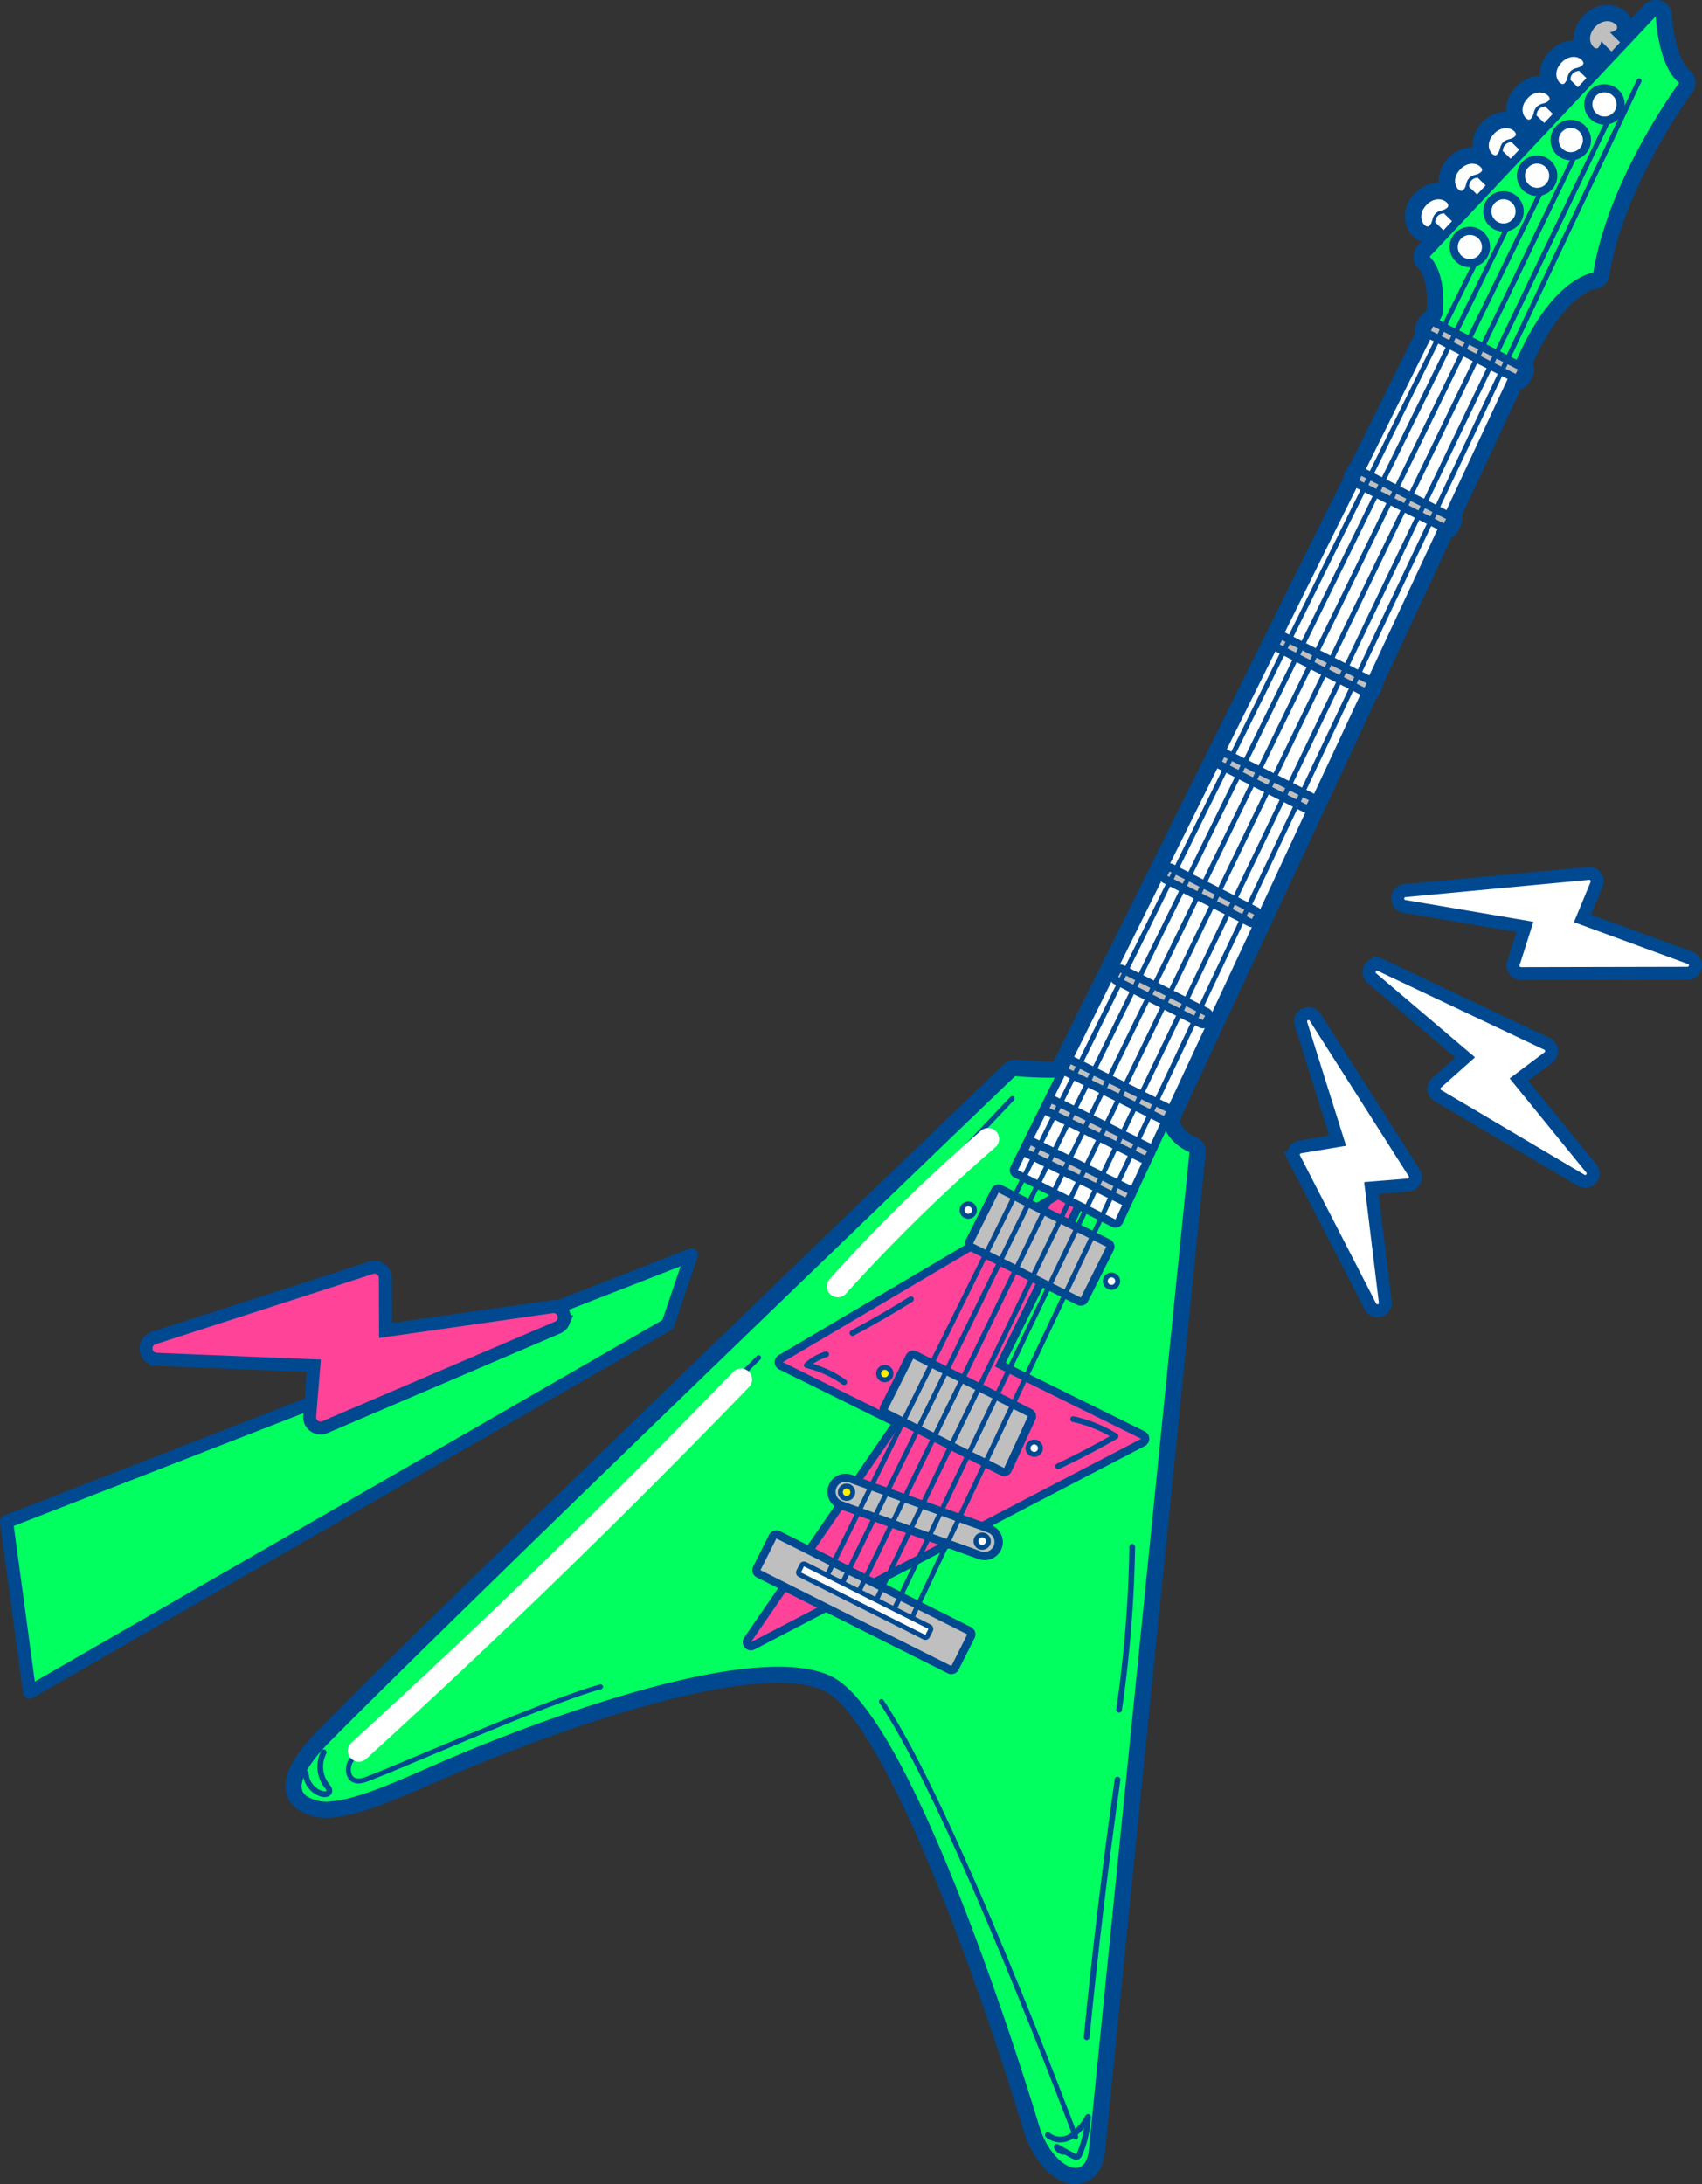 <svg xmlns="http://www.w3.org/2000/svg" width="315.279" height="404.474" viewBox="0 0 315.279 404.474">
  <rect x="0" y="0" width="315.279" height="404.474" fill="#333333" stroke="none"/>
  <g id="吉他" transform="translate(-1473.259 -246.249)">
    <path id="Path_477" data-name="Path 477" d="M1474.475,528.047l4.272,31.56,118.209-68.075,4.374-12.88Z" fill="#00ff5f" stroke="#004990" stroke-linecap="round" stroke-linejoin="round" stroke-width="2.434"/>
    <g id="Group_157" data-name="Group 157">
      <g id="Group_59" data-name="Group 59">
        <path id="Path_478" data-name="Path 478" d="M1672.8,649.2c-3.12.25-6.906-3.643-8.438-8.679-10.523-34.561-26.693-76.886-37.636-82.42-2.937-1.487-7.428-2-13.35-1.524-21.345,1.713-53.846,15.65-57.482,17.234l-2.272.992c-7.5,3.284-13.976,6.121-18.825,6.511a7.973,7.973,0,0,1-5.755-1.352,3.567,3.567,0,0,1-1.394-2.66c-.194-3.026,2.984-6.906,5.684-9.626,30.308-30.546,125.964-122.313,126.927-123.236a1.512,1.512,0,0,1,.924-.415,1.441,1.441,0,0,1,.246,0,76.2,76.2,0,0,0,7.952.281l54.145-109.039a1.507,1.507,0,0,1,.165-.78l.418-.808a1.5,1.5,0,0,1,.476-.545l12.4-24.968a1.607,1.607,0,0,1-.082-.2,1.509,1.509,0,0,1,.094-1.154l.417-.809a1.506,1.506,0,0,1,1.038-.787l.539-1.084c.25-1.993.328-6.939-1.963-9.286a1.509,1.509,0,0,1-.02-2.088l2.6-2.764-.706-.693a1.948,1.948,0,0,1-1.022.392,2.657,2.657,0,0,1-2.5-1.713,4.263,4.263,0,0,1,1.077-4.859,4.626,4.626,0,0,1,2.936-1.459,3.821,3.821,0,0,1,2.593.731,2.882,2.882,0,0,1,.7.744,2.041,2.041,0,0,1-.036,2.376l.609.6,2.575-2.738-.676-.665a1.948,1.948,0,0,1-1.022.392,2.055,2.055,0,0,1-.816-.1,2.48,2.48,0,0,1-.508-.237,2.975,2.975,0,0,1-.757-.69,3.555,3.555,0,0,1-.283-.424,3.761,3.761,0,0,1-.383-.98,3.845,3.845,0,0,1-.091-.557,4.058,4.058,0,0,1,.255-1.816,5.048,5.048,0,0,1,1.162-1.766,4.813,4.813,0,0,1,2.371-1.373,3.914,3.914,0,0,1,.562-.086,4.184,4.184,0,0,1,.634,0,3.859,3.859,0,0,1,.557.085,3.678,3.678,0,0,1,1.407.647,3.221,3.221,0,0,1,.377.336,2.564,2.564,0,0,1,.568.913,1.978,1.978,0,0,1-.283,1.871l.579.569,2.576-2.738-.648-.637a1.95,1.95,0,0,1-1.023.393,2.078,2.078,0,0,1-.816-.1,2.382,2.382,0,0,1-.516-.244,2.912,2.912,0,0,1-.752-.689,3.391,3.391,0,0,1-.279-.419,3.843,3.843,0,0,1-.474-1.531,4.1,4.1,0,0,1,.252-1.817,5.078,5.078,0,0,1,1.165-1.77,4.632,4.632,0,0,1,2.937-1.46,3.7,3.7,0,0,1,2.969,1.067,2.52,2.52,0,0,1,.573.924,2.124,2.124,0,0,1,.114.655,1.921,1.921,0,0,1-.4,1.2l.551.542,2.576-2.739-.619-.607a1.928,1.928,0,0,1-.44.252,1.962,1.962,0,0,1-.583.14c-.039,0-.118.006-.158.006a2.768,2.768,0,0,1-2.428-1.927,3.827,3.827,0,0,1-.159-.507,3.926,3.926,0,0,1-.1-1.147,4.132,4.132,0,0,1,.084-.614,4.553,4.553,0,0,1,.855-1.821,5.959,5.959,0,0,1,.486-.56,5.158,5.158,0,0,1,1.584-1.108c.106-.046.207-.087.308-.123a4.2,4.2,0,0,1,1.067-.23,3.7,3.7,0,0,1,.614,0,3.753,3.753,0,0,1,1.961.73,2.978,2.978,0,0,1,.7.744,2.044,2.044,0,0,1-.037,2.377l.523.512,2.576-2.738-.59-.58a1.937,1.937,0,0,1-1.022.392,2.579,2.579,0,0,1-2.364-1.453,3.725,3.725,0,0,1-.384-.981,3.608,3.608,0,0,1-.09-.555,4.053,4.053,0,0,1,.254-1.815,5.067,5.067,0,0,1,1.162-1.767,5.609,5.609,0,0,1,.558-.5,4.837,4.837,0,0,1,1.2-.688,4.382,4.382,0,0,1,.617-.189,4.079,4.079,0,0,1,.57-.086,3.53,3.53,0,0,1,3.452,1.776,1.987,1.987,0,0,1-.2,2.076l.493.484,2.575-2.739-.56-.55a1.952,1.952,0,0,1-1.023.391c-.04,0-.118.007-.158.007a1.653,1.653,0,0,1-.228-.018,2.364,2.364,0,0,1-1.356-.649,3.14,3.14,0,0,1-.469-.559,3.505,3.505,0,0,1-.374-.7,3.731,3.731,0,0,1-.163-.522,3.942,3.942,0,0,1-.1-1.134,4.052,4.052,0,0,1,.083-.614,4.805,4.805,0,0,1,1.344-2.383,4.627,4.627,0,0,1,2.938-1.46,4.029,4.029,0,0,1,.631,0,3.766,3.766,0,0,1,1.962.732,2.9,2.9,0,0,1,.694.739,2.044,2.044,0,0,1-.032,2.381l.464.457,4.484-4.768a1.507,1.507,0,0,1,.978-.469,1.487,1.487,0,0,1,.65.091,1.507,1.507,0,0,1,.978,1.356c.087,2.331.936,8.89,3.776,11.23a1.51,1.51,0,0,1,.25,2.066c-.128.172-12.858,17.423-15.619,34.485a1.509,1.509,0,0,1-1.351,1.261c-.037.005-6.326.947-12.367,13.942l-.664,1.422a1.508,1.508,0,0,1,.269,1.751l-.417.809a1.507,1.507,0,0,1-1.221.813,1.589,1.589,0,0,1-.207,0l-11.491,24.62a1.582,1.582,0,0,1,.124.283,1.506,1.506,0,0,1-.094,1.155l-.417.809a1.5,1.5,0,0,1-1.028.784l-13.086,28.037a1.509,1.509,0,0,1-.165.783l-.416.809a1.521,1.521,0,0,1-.384.475l-36.219,77.6a1.346,1.346,0,0,1-.129.43l-.408.812a1.647,1.647,0,0,1-.136.221,1.494,1.494,0,0,1,.218.519c.02.082.627,2.462,3.9,3.907a1.507,1.507,0,0,1,.891,1.531c-.18,1.779-17.992,177.908-18.613,184.6C1676.092,648.494,1673.775,649.123,1672.8,649.2Z" fill="#bfbfbf"/>
        <path id="Path_479" data-name="Path 479" d="M1779.978,249.267h.005m-.005,0s.327,9.045,4.323,12.339c0,0-13.044,17.5-15.9,35.144,0,0-7.012.645-13.6,14.809l-1.247,2.671.879.447-.417.809-.847-.431-12.609,27.015.567.289-.417.809-.535-.273-13.907,29.794.163.083-.417.809-.131-.067-36.665,78.554.058.028-.408.814-.034-.017-.662,1.418.651.329s.672,3.165,4.76,4.973c0,0-17.986,177.835-18.615,184.615-.216,2.328-1.12,3.375-2.3,3.469-2.252.181-5.507-3.121-6.874-7.613-2.083-6.842-23.1-75.59-38.4-83.328-3.429-1.734-8.391-2.143-14.153-1.681-19.948,1.6-49.467,13.654-57.964,17.354-8.114,3.534-15.54,6.975-20.615,7.383a6.618,6.618,0,0,1-4.708-1.038c-2.375-1.849.81-6.38,4.435-10.034,30.645-30.886,126.9-123.209,126.9-123.209a75.245,75.245,0,0,0,8.275.275,5.066,5.066,0,0,0,.8-.115c13.15-26.485,38.5-77.528,54.831-110.419l-.177-.09.417-.809.165.084c6.113-12.312,10.907-21.965,13.253-26.688l-.529-.269.417-.809.516.263,1.18-2.374s1.1-7.262-2.345-10.791l3.611-3.84-3.11-3.054h0c-.028.1-.056.207-.088.31-.012.04-.028.079-.042.118-.019.056-.037.112-.061.167a1.833,1.833,0,0,1-.09.168c-.021.039-.037.077-.063.116a1.754,1.754,0,0,1-.227.28.429.429,0,0,1-.278.131c-.826.066-2.166-2.045-.227-4.007a3.15,3.15,0,0,1,1.985-1.016,2.3,2.3,0,0,1,1.56.428,1.425,1.425,0,0,1,.341.358.528.528,0,0,1,0,.688,1.841,1.841,0,0,1-.284.234c-.039.026-.079.044-.118.066a1.866,1.866,0,0,1-.169.091c-.056.025-.114.045-.171.065-.038.014-.077.029-.115.041-.113.036-.227.068-.34.1l3.085,3.029,4.643-4.936-3.081-3.027v0c-.027.1-.055.207-.087.31-.012.04-.028.079-.042.118-.019.056-.037.112-.061.167s-.059.112-.09.168c-.021.039-.037.077-.063.116a1.849,1.849,0,0,1-.219.27l-.008.01a.434.434,0,0,1-.278.131.561.561,0,0,1-.222-.03.853.853,0,0,1-.189-.09,1.432,1.432,0,0,1-.362-.337,2,2,0,0,1-.157-.236,2.264,2.264,0,0,1-.229-.587,2.41,2.41,0,0,1-.056-.34,2.577,2.577,0,0,1,.164-1.148,3.543,3.543,0,0,1,.824-1.239,3.32,3.32,0,0,1,1.628-.962,2.7,2.7,0,0,1,.358-.055l.026,0a2.6,2.6,0,0,1,.364,0,2.314,2.314,0,0,1,.341.052,2.16,2.16,0,0,1,.828.377,1.645,1.645,0,0,1,.194.173,1.051,1.051,0,0,1,.239.372.464.464,0,0,1-.1.5,1.792,1.792,0,0,1-.283.234c-.039.026-.079.044-.118.066a1.851,1.851,0,0,1-.169.091c-.057.025-.114.045-.171.065-.039.013-.077.029-.115.041-.113.036-.226.068-.34.1l3.056,3,4.643-4.937-3.052-3,0,.005c-.027.1-.055.2-.086.307-.012.04-.029.08-.043.121s-.037.109-.06.164-.06.114-.092.171c-.021.038-.036.075-.061.112a1.824,1.824,0,0,1-.227.281.439.439,0,0,1-.278.131.588.588,0,0,1-.223-.03.917.917,0,0,1-.188-.09,1.434,1.434,0,0,1-.362-.337,1.927,1.927,0,0,1-.157-.236,2.311,2.311,0,0,1-.285-.927,2.576,2.576,0,0,1,.163-1.148,3.563,3.563,0,0,1,.825-1.24,3.153,3.153,0,0,1,1.985-1.016,2.213,2.213,0,0,1,1.754.6,1.053,1.053,0,0,1,.239.372.6.6,0,0,1,.033.182.432.432,0,0,1-.129.319,1.79,1.79,0,0,1-.283.234c-.038.026-.077.043-.115.064-.057.033-.115.067-.172.093s-.112.044-.168.064c-.04.014-.08.03-.12.042-.111.035-.222.067-.334.1h-.005l3.028,2.973,4.643-4.936-3.023-2.97c-.029.105-.057.209-.089.313-.011.037-.026.074-.039.111-.02.058-.039.116-.064.173a1.779,1.779,0,0,1-.088.166c-.022.039-.038.078-.064.117a1.824,1.824,0,0,1-.228.281.441.441,0,0,1-.147.1.449.449,0,0,1-.13.031h-.04c-.354,0-.79-.382-1.022-.971a2.113,2.113,0,0,1-.1-.31,2.409,2.409,0,0,1-.062-.705,2.521,2.521,0,0,1,.052-.384,3.084,3.084,0,0,1,.58-1.224,4.467,4.467,0,0,1,.362-.415,3.613,3.613,0,0,1,1.116-.785c.068-.03.135-.058.2-.081a2.736,2.736,0,0,1,.686-.15,2.307,2.307,0,0,1,.372,0,2.239,2.239,0,0,1,1.168.428,1.442,1.442,0,0,1,.341.358.527.527,0,0,1,0,.689,1.848,1.848,0,0,1-.283.234c-.039.026-.079.044-.118.066-.056.031-.112.065-.169.09s-.114.045-.172.066c-.038.013-.076.029-.115.041-.113.036-.226.068-.34.1l3,2.945,4.643-4.937-2.995-2.941c-.028.1-.056.208-.088.312-.011.039-.028.078-.041.116a1.764,1.764,0,0,1-.062.168,1.81,1.81,0,0,1-.089.169c-.022.038-.038.077-.063.115a1.774,1.774,0,0,1-.228.28.43.43,0,0,1-.277.132,1.155,1.155,0,0,1-.931-.694,2.261,2.261,0,0,1-.229-.586,2.3,2.3,0,0,1-.055-.34,2.582,2.582,0,0,1,.163-1.149,3.569,3.569,0,0,1,.825-1.239,4.144,4.144,0,0,1,.411-.367,3.276,3.276,0,0,1,.818-.472,2.818,2.818,0,0,1,.4-.123,2.584,2.584,0,0,1,.358-.054l.026,0c1.375-.1,2.365.977,1.871,1.477a1.847,1.847,0,0,1-.284.234c-.037.025-.075.042-.113.064-.058.032-.115.067-.173.092s-.114.045-.17.065c-.039.014-.078.03-.117.042-.113.035-.226.067-.34.1l2.97,2.916,4.643-4.936-2.966-2.913c-.028.1-.056.208-.088.312-.011.038-.027.075-.04.112-.02.058-.038.115-.063.173s-.058.11-.088.166c-.022.039-.038.078-.064.117a1.773,1.773,0,0,1-.228.28.434.434,0,0,1-.148.1.411.411,0,0,1-.129.03l-.04,0c-.012,0-.025-.006-.037-.006a.894.894,0,0,1-.52-.259,1.762,1.762,0,0,1-.246-.3,2.048,2.048,0,0,1-.219-.408,2.281,2.281,0,0,1-.1-.31,2.412,2.412,0,0,1-.061-.705,2.628,2.628,0,0,1,.051-.384,3.321,3.321,0,0,1,.943-1.639,3.15,3.15,0,0,1,1.984-1.016,2.566,2.566,0,0,1,.392,0,2.238,2.238,0,0,1,1.168.429,1.428,1.428,0,0,1,.341.358.527.527,0,0,1,0,.688,1.742,1.742,0,0,1-.284.234,1.271,1.271,0,0,1-.118.067c-.056.031-.112.065-.168.09s-.115.045-.172.065c-.038.014-.076.03-.115.042-.113.035-.226.067-.34.1l2.941,2.888,5.54-5.89m-.236-3.008h-.006a3.012,3.012,0,0,0-1.956.94h0l-2.347,2.5q-.088-.173-.195-.339a4.443,4.443,0,0,0-1.056-1.133,5.288,5.288,0,0,0-2.757-1.034,5.5,5.5,0,0,0-.87,0,6.15,6.15,0,0,0-3.889,1.9,6.281,6.281,0,0,0-1.748,3.134,5.627,5.627,0,0,0-.113.838,5.453,5.453,0,0,0,.005.7c-.15,0-.3,0-.453.012l-.058.005a5.4,5.4,0,0,0-.777.118,5.852,5.852,0,0,0-.835.255,6.309,6.309,0,0,0-1.574.9,7.459,7.459,0,0,0-.7.627,6.559,6.559,0,0,0-1.5,2.3,5.581,5.581,0,0,0-.354,2.378c-.164,0-.328,0-.492.017a5.756,5.756,0,0,0-1.449.311c-.135.048-.274.1-.413.166a6.62,6.62,0,0,0-2.047,1.425,7.3,7.3,0,0,0-.618.711,6.092,6.092,0,0,0-1.13,2.423,5.645,5.645,0,0,0-.112.838,5.474,5.474,0,0,0,0,.7c-.17,0-.34,0-.511.017a6.148,6.148,0,0,0-3.89,1.9,6.576,6.576,0,0,0-1.5,2.3,5.565,5.565,0,0,0-.353,2.378c-.151,0-.3,0-.452.013l-.06,0a5.545,5.545,0,0,0-.777.118,6.283,6.283,0,0,0-3.113,1.785,6.572,6.572,0,0,0-1.5,2.3,5.57,5.57,0,0,0-.353,2.379c-.171,0-.342,0-.512.016a6.155,6.155,0,0,0-3.89,1.9,5.74,5.74,0,0,0-1.371,6.556,4.456,4.456,0,0,0,2.558,2.4l-.664.706a3.017,3.017,0,0,0,.039,4.174c1.774,1.818,1.757,5.966,1.572,7.8l-.156.315a3,3,0,0,0-1.29,1.295l-.417.808a3.02,3.02,0,0,0-.288,1.914l-11.993,24.15a3,3,0,0,0-.607.809l-.417.809a2.988,2.988,0,0,0-.322,1.093c-16.037,32.294-40.389,81.333-53.6,107.945-2.124.033-5.556-.2-6.873-.313a3.014,3.014,0,0,0-2.339.829c-.963.924-96.633,92.7-126.954,123.262-4.244,4.278-6.3,7.907-6.118,10.786a5.1,5.1,0,0,0,1.972,3.754,9.51,9.51,0,0,0,6.8,1.664c5.1-.409,11.683-3.292,19.306-6.631l2.272-.993c3.612-1.573,35.9-15.418,57-17.112,5.641-.453,9.863.007,12.55,1.366,9.848,4.981,25.615,44.529,36.872,81.513,1.519,4.99,5.541,10.1,10,9.743,1.06-.085,4.558-.784,5.06-6.2.621-6.689,18.433-182.811,18.612-184.59a3.016,3.016,0,0,0-1.781-3.063,5.23,5.23,0,0,1-3.035-2.881l-.015-.085.219-.437a3,3,0,0,0,.241-.665l36.008-77.146a2.991,2.991,0,0,0,.475-.676l.417-.808a3.012,3.012,0,0,0,.324-1.121l12.7-27.207a3.01,3.01,0,0,0,1.256-1.276l.417-.809a3.015,3.015,0,0,0,.259-2.055l10.892-23.336a3.011,3.011,0,0,0,1.738-1.483l.417-.808a3.019,3.019,0,0,0,.189-2.309,2.452,2.452,0,0,0-.087-.236l.318-.68c5.3-11.408,10.622-12.947,11.195-13.082l.126-.007a2.8,2.8,0,0,0,2.52-2.514c2.7-16.683,15.214-33.655,15.34-33.825a3.018,3.018,0,0,0-.5-4.13c-2.179-1.8-3.1-7.435-3.222-10.008,0-.081,0-.162-.01-.244a3.015,3.015,0,0,0-3.246-2.766Zm.477,6.015h0Z" fill="#004990"/>
      </g>
      <g id="Group_60" data-name="Group 60">
        <path id="Path_480" data-name="Path 480" d="M1672.735,648.449c-2.739.22-6.245-3.51-7.656-8.145-3.825-12.563-23.633-75.6-38.016-82.875-3.064-1.55-7.69-2.089-13.751-1.6-21.468,1.723-54.075,15.706-57.723,17.293l-2.273.994c-7.438,3.257-13.861,6.07-18.582,6.449a7.265,7.265,0,0,1-5.233-1.194,2.83,2.83,0,0,1-1.1-2.113c-.185-2.891,3.346-6.909,5.466-9.047,30.3-30.54,125.952-122.3,126.914-123.223a.759.759,0,0,1,.462-.208.842.842,0,0,1,.123,0,75.563,75.563,0,0,0,8.174.279,3.981,3.981,0,0,0,.7-.1.769.769,0,0,1,.282-.171.751.751,0,0,1,.58.042l18.071,9.139a.756.756,0,0,1,.4.517c.025.109.675,2.824,4.327,4.439a.754.754,0,0,1,.446.766c-.181,1.778-17.993,177.909-18.615,184.609C1675.405,647.727,1673.715,648.371,1672.735,648.449Z" fill="#00ff5f"/>
        <path id="Path_481" data-name="Path 481" d="M1661.3,445.531a75.488,75.488,0,0,0,8.3.278c.645-.051,1.082-.148,1.16-.308l18.071,9.139s.672,3.165,4.76,4.973c0,0-17.985,177.835-18.615,184.615-.216,2.328-1.12,3.375-2.3,3.469-2.252.181-5.507-3.121-6.874-7.613-2.083-6.842-23.1-75.59-38.4-83.328-3.429-1.734-8.391-2.143-14.153-1.68-19.948,1.6-49.467,13.653-57.964,17.353-8.114,3.534-15.54,6.975-20.615,7.383a6.618,6.618,0,0,1-4.708-1.038c-2.375-1.849.81-6.38,4.435-10.033,30.645-30.887,126.9-123.21,126.9-123.21m-.12-1.5a1.509,1.509,0,0,0-.924.415c-.963.923-96.619,92.69-126.927,123.236-2.7,2.721-5.878,6.6-5.684,9.627a3.572,3.572,0,0,0,1.394,2.66,7.972,7.972,0,0,0,5.755,1.35c4.848-.389,11.324-3.225,18.822-6.508l2.275-.995c3.636-1.583,36.139-15.52,57.481-17.233,5.922-.475,10.414.037,13.352,1.523,10.948,5.539,27.116,47.861,37.634,82.421,1.533,5.036,5.319,8.929,8.439,8.678.978-.078,3.3-.707,3.679-4.834.622-6.7,18.434-182.824,18.613-184.6a1.507,1.507,0,0,0-.89-1.531c-3.267-1.444-3.874-3.825-3.9-3.925a1.551,1.551,0,0,0-.791-1.014l-18.071-9.139a1.51,1.51,0,0,0-.8-.157,1.478,1.478,0,0,0-.358.073,1.533,1.533,0,0,0-.374.185c-.086.015-.223.033-.429.05a74.674,74.674,0,0,1-8.051-.279,1.441,1.441,0,0,0-.246,0Z" fill="#004990"/>
      </g>
      <g id="Group_63" data-name="Group 63">
        <g id="Group_62" data-name="Group 62">
          <path id="Path_482" data-name="Path 482" d="M1612.413,551.111a.755.755,0,0,1-.682-1.18l27.634-40.173-21.431-10.587a.754.754,0,0,1-.05-1.326L1673.9,464.78a.754.754,0,0,1,1.06.983l-16.4,33.192,26.421,13.051a.754.754,0,0,1,.015,1.345l-72.3,37.677A.738.738,0,0,1,1612.413,551.111Z" fill="#ff4398"/>
          <g id="Group_61" data-name="Group 61">
            <path id="Path_483" data-name="Path 483" d="M1674.28,465.429h.005m-.005,0L1657.55,499.3l27.1,13.386-72.295,37.677,28.128-40.891-22.214-10.974,56.013-33.065m-.121-1.5c-.047,0-.093.009-.139.017a1.508,1.508,0,0,0-.534.2L1617.5,497.2a1.509,1.509,0,0,0,.1,2.652l20.651,10.2L1611.11,549.5a1.509,1.509,0,0,0,1.94,2.193l72.295-37.677a1.508,1.508,0,0,0-.029-2.69l-25.745-12.718,16.03-32.45a1.508,1.508,0,0,0-1.425-2.238l-.017,0Zm.242,3.007h0Z" fill="#004990"/>
          </g>
        </g>
      </g>
      <g id="Group_66" data-name="Group 66">
        <g id="Group_65" data-name="Group 65">
          <path id="Path_484" data-name="Path 484" d="M1649.556,555.518a.741.741,0,0,1-.4-.079l-35.365-17.748a.751.751,0,0,1-.335-1.012l2.943-5.864a.749.749,0,0,1,.614-.414.738.738,0,0,1,.4.078l35.365,17.749a.75.75,0,0,1,.335,1.011l-2.943,5.865A.754.754,0,0,1,1649.556,555.518Z" fill="#bfbfbf"/>
          <g id="Group_64" data-name="Group 64">
            <path id="Path_485" data-name="Path 485" d="M1617.075,531.153l35.364,17.749-2.943,5.864-35.365-17.749,2.944-5.864m-.12-1.5a1.507,1.507,0,0,0-1.229.827l-2.943,5.864a1.509,1.509,0,0,0,.672,2.025l35.364,17.749a1.508,1.508,0,0,0,2.025-.671l2.944-5.865a1.51,1.51,0,0,0-.672-2.025L1617.751,529.8a1.5,1.5,0,0,0-.8-.155Z" fill="#004990"/>
          </g>
        </g>
      </g>
      <g id="Group_69" data-name="Group 69">
        <g id="Group_68" data-name="Group 68">
          <path id="Path_486" data-name="Path 486" d="M1659.326,518.848a.747.747,0,0,1-.4-.079l-21.57-10.826a.752.752,0,0,1-.336-1.011l4.723-9.413a.75.75,0,0,1,.436-.378.78.78,0,0,1,.178-.036.743.743,0,0,1,.4.078l21.254,10.667a.753.753,0,0,1,.347.989l-4.406,9.572a.755.755,0,0,1-.437.4A.763.763,0,0,1,1659.326,518.848Z" fill="#bfbfbf"/>
          <g id="Group_67" data-name="Group 67">
            <path id="Path_487" data-name="Path 487" d="M1642.42,497.857l21.253,10.667-4.407,9.571-21.57-10.826,4.724-9.412m-.12-1.5a1.51,1.51,0,0,0-1.229.828l-4.723,9.412a1.509,1.509,0,0,0,.671,2.025l21.57,10.825a1.507,1.507,0,0,0,2.047-.717l4.407-9.571a1.508,1.508,0,0,0-.694-1.979L1643.1,496.509a1.506,1.506,0,0,0-.8-.156Z" fill="#004990"/>
          </g>
        </g>
      </g>
      <g id="Group_72" data-name="Group 72">
        <g id="Group_71" data-name="Group 71">
          <path id="Path_488" data-name="Path 488" d="M1655.832,534.393a2.574,2.574,0,0,1-1.092-.148l-25.728-9.281a2.6,2.6,0,0,1,.676-5.045,2.578,2.578,0,0,1,1.09.146l25.729,9.283a2.6,2.6,0,0,1-.675,5.045Z" fill="#bfbfbf"/>
          <g id="Group_70" data-name="Group 70">
            <path id="Path_489" data-name="Path 489" d="M1629.748,520.671a1.859,1.859,0,0,1,.775.1l25.729,9.283a1.849,1.849,0,0,1,1.111,2.367h0a1.849,1.849,0,0,1-2.367,1.112l-25.728-9.283a1.849,1.849,0,0,1,.48-3.583m-.12-1.5h0a3.358,3.358,0,0,0-.871,6.506l25.728,9.283a3.358,3.358,0,1,0,2.279-6.317l-25.728-9.283a3.357,3.357,0,0,0-1.407-.189Z" fill="#004990"/>
          </g>
        </g>
      </g>
      <g id="Group_75" data-name="Group 75">
        <g id="Group_74" data-name="Group 74">
          <path id="Path_490" data-name="Path 490" d="M1673.526,487.286a.737.737,0,0,1-.4-.079l-19.953-10.015a.749.749,0,0,1-.336-1.011l4.724-9.412a.753.753,0,0,1,1.012-.336l19.953,10.015a.753.753,0,0,1,.336,1.012l-4.724,9.412A.757.757,0,0,1,1673.526,487.286Z" fill="#bfbfbf"/>
          <g id="Group_73" data-name="Group 73">
            <path id="Path_491" data-name="Path 491" d="M1658.238,467.107l19.953,10.014-4.724,9.413-19.953-10.015,4.724-9.412m-.12-1.5a1.51,1.51,0,0,0-1.229.828l-4.723,9.412a1.509,1.509,0,0,0,.671,2.025l19.954,10.014a1.5,1.5,0,0,0,.8.155,1.435,1.435,0,0,0,.354-.072,1.509,1.509,0,0,0,.874-.755l4.723-9.412a1.508,1.508,0,0,0-.671-2.025l-19.954-10.014a1.506,1.506,0,0,0-.8-.156Z" fill="#004990"/>
          </g>
        </g>
      </g>
      <g id="Group_82" data-name="Group 82">
        <g id="Group_76" data-name="Group 76">
          <path id="Path_492" data-name="Path 492" d="M1743.379,292.278a.749.749,0,0,1-.589-.214l-3.918-3.847a2.531,2.531,0,0,1-.3.368,1.18,1.18,0,0,1-.755.353,1.922,1.922,0,0,1-1.752-1.28,3.527,3.527,0,0,1,.928-4.009,3.916,3.916,0,0,1,2.461-1.238,2.735,2.735,0,0,1,2.706,1.33,1.239,1.239,0,0,1-.21,1.426,2.624,2.624,0,0,1-.393.327l3.918,3.849a.753.753,0,0,1,.008,1.068l-1.625,1.645A.75.75,0,0,1,1743.379,292.278Z" fill="#fff"/>
          <path id="Path_493" data-name="Path 493" d="M1739.512,283.163c1.389-.112,2.394.971,1.9,1.474a2.386,2.386,0,0,1-1.2.6l4.731,4.646-1.625,1.645-4.716-4.631a2.3,2.3,0,0,1-.571,1.16.429.429,0,0,1-.278.131c-.826.066-2.165-2.046-.227-4.007a3.15,3.15,0,0,1,1.985-1.016m-.121-1.5a4.627,4.627,0,0,0-2.937,1.459,4.264,4.264,0,0,0-1.076,4.859,2.656,2.656,0,0,0,2.5,1.713,1.948,1.948,0,0,0,1.022-.392l3.365,3.3a1.507,1.507,0,0,0,2.13-.016l1.625-1.645A1.509,1.509,0,0,0,1746,288.8l-3.355-3.295a1.982,1.982,0,0,0,.195-2.087,3.517,3.517,0,0,0-3.45-1.764Z" fill="#004990"/>
        </g>
        <g id="Group_81" data-name="Group 81">
          <g id="Group_78" data-name="Group 78">
            <g id="Group_77" data-name="Group 77">
              <path id="Path_494" data-name="Path 494" d="M1743.343,291.827a.3.3,0,0,1-.236-.086l-5.259-5.165a.3.3,0,0,1,0-.427l1.626-1.645a.292.292,0,0,1,.19-.089.3.3,0,0,1,.235.086l5.259,5.165a.3.3,0,0,1,0,.427l-1.626,1.645A.306.306,0,0,1,1743.343,291.827Z" fill="#fff"/>
              <path id="Path_495" data-name="Path 495" d="M1739.685,284.716l5.259,5.165-1.625,1.645-5.26-5.165,1.626-1.645m-.049-.6a.6.6,0,0,0-.38.177l-1.626,1.645a.6.6,0,0,0,.006.854l5.26,5.165a.6.6,0,0,0,.852-.006l1.625-1.645a.6.6,0,0,0-.006-.854l-5.259-5.166a.6.6,0,0,0-.472-.17Z" fill="#004990"/>
            </g>
          </g>
          <g id="Group_80" data-name="Group 80">
            <g id="Group_79" data-name="Group 79">
              <path id="Path_496" data-name="Path 496" d="M1737.778,288.487a1.509,1.509,0,0,1-1.306-1.02,3.027,3.027,0,0,1,.841-3.5,3.48,3.48,0,0,1,2.174-1.1,2.3,2.3,0,0,1,2.26,1.07.786.786,0,0,1-.122.917,2.514,2.514,0,0,1-1.234.648,1.816,1.816,0,0,0-1.512,1.53,2.518,2.518,0,0,1-.632,1.24.734.734,0,0,1-.468.22Z" fill="#fff"/>
              <path id="Path_497" data-name="Path 497" d="M1739.512,283.163c1.389-.112,2.394.971,1.9,1.474-.718.727-1.5.41-2.24,1.164s-.419,1.527-1.137,2.254a.429.429,0,0,1-.278.131c-.826.066-2.165-2.045-.227-4.007a3.15,3.15,0,0,1,1.985-1.016m-.048-.6a3.78,3.78,0,0,0-2.366,1.193,3.317,3.317,0,0,0-.9,3.841,1.8,1.8,0,0,0,1.6,1.193,1.032,1.032,0,0,0,.658-.309,2.8,2.8,0,0,0,.71-1.375,1.521,1.521,0,0,1,1.3-1.317,2.793,2.793,0,0,0,1.366-.726,1.078,1.078,0,0,0,.182-1.256,2.619,2.619,0,0,0-2.557-1.244Z" fill="#004990"/>
            </g>
          </g>
        </g>
      </g>
      <g id="Group_89" data-name="Group 89">
        <g id="Group_83" data-name="Group 83">
          <path id="Path_498" data-name="Path 498" d="M1749.636,285.685a.749.749,0,0,1-.589-.214l-3.918-3.848a2.555,2.555,0,0,1-.305.37,1.174,1.174,0,0,1-.752.352,1.923,1.923,0,0,1-1.753-1.279,3.528,3.528,0,0,1,.929-4.011,3.917,3.917,0,0,1,2.46-1.237,2.738,2.738,0,0,1,2.707,1.33,1.24,1.24,0,0,1-.211,1.426,2.627,2.627,0,0,1-.393.327l3.918,3.849a.753.753,0,0,1,.008,1.068l-1.625,1.645A.751.751,0,0,1,1749.636,285.685Z" fill="#fff"/>
          <path id="Path_499" data-name="Path 499" d="M1745.769,276.57c1.389-.112,2.394.971,1.9,1.474a2.386,2.386,0,0,1-1.2.6l4.731,4.646-1.626,1.645-4.715-4.632a2.3,2.3,0,0,1-.571,1.161.429.429,0,0,1-.278.131c-.826.066-2.166-2.046-.227-4.008a3.146,3.146,0,0,1,1.985-1.015m-.121-1.5a4.625,4.625,0,0,0-2.937,1.459,4.264,4.264,0,0,0-1.076,4.859,2.656,2.656,0,0,0,2.5,1.713,1.948,1.948,0,0,0,1.022-.392l3.364,3.3a1.509,1.509,0,0,0,2.13-.016l1.626-1.645a1.509,1.509,0,0,0-.016-2.136l-3.355-3.3a1.984,1.984,0,0,0,.2-2.087,3.517,3.517,0,0,0-3.45-1.764Z" fill="#004990"/>
        </g>
        <g id="Group_88" data-name="Group 88">
          <g id="Group_85" data-name="Group 85">
            <g id="Group_84" data-name="Group 84">
              <path id="Path_500" data-name="Path 500" d="M1749.6,285.234a.3.3,0,0,1-.236-.086l-5.259-5.165a.3.3,0,0,1-.091-.213.306.306,0,0,1,.087-.214l1.625-1.645a.3.3,0,0,1,.426,0l5.26,5.165a.3.3,0,0,1,0,.427l-1.625,1.645A.309.309,0,0,1,1749.6,285.234Z" fill="#fff"/>
              <path id="Path_501" data-name="Path 501" d="M1745.942,278.123l5.259,5.165-1.626,1.645-5.259-5.165,1.626-1.645m-.049-.6a.608.608,0,0,0-.381.178l-1.625,1.644a.6.6,0,0,0,.006.855l5.26,5.165a.6.6,0,0,0,.852-.006l1.625-1.645a.6.6,0,0,0-.006-.855l-5.26-5.165a.606.606,0,0,0-.471-.171Z" fill="#004990"/>
            </g>
          </g>
          <g id="Group_87" data-name="Group 87">
            <g id="Group_86" data-name="Group 86">
              <path id="Path_502" data-name="Path 502" d="M1744.035,281.894a1.509,1.509,0,0,1-1.306-1.02,3.027,3.027,0,0,1,.841-3.5,3.48,3.48,0,0,1,2.174-1.1,2.305,2.305,0,0,1,2.26,1.07.786.786,0,0,1-.122.917,2.51,2.51,0,0,1-1.235.647,1.816,1.816,0,0,0-1.511,1.53,2.515,2.515,0,0,1-.633,1.241.738.738,0,0,1-.468.22Z" fill="#fff"/>
              <path id="Path_503" data-name="Path 503" d="M1745.769,276.57c1.389-.112,2.394.971,1.9,1.474-.718.727-1.5.41-2.24,1.164s-.419,1.527-1.137,2.254a.429.429,0,0,1-.278.131c-.826.066-2.166-2.046-.227-4.007a3.142,3.142,0,0,1,1.985-1.016m-.048-.6a3.778,3.778,0,0,0-2.366,1.193,3.32,3.32,0,0,0-.9,3.841,1.8,1.8,0,0,0,1.6,1.192,1.026,1.026,0,0,0,.659-.308,2.793,2.793,0,0,0,.709-1.375,1.523,1.523,0,0,1,1.3-1.317,2.8,2.8,0,0,0,1.366-.726,1.078,1.078,0,0,0,.182-1.256,2.619,2.619,0,0,0-2.557-1.244Z" fill="#004990"/>
            </g>
          </g>
        </g>
      </g>
      <g id="Group_96" data-name="Group 96">
        <g id="Group_90" data-name="Group 90">
          <path id="Path_504" data-name="Path 504" d="M1755.893,279.091a.75.75,0,0,1-.589-.213l-3.917-3.848a2.512,2.512,0,0,1-.306.369,1.173,1.173,0,0,1-.753.353,1.922,1.922,0,0,1-1.753-1.28,3.528,3.528,0,0,1,.93-4.01,3.92,3.92,0,0,1,2.46-1.237,2.736,2.736,0,0,1,2.707,1.33,1.242,1.242,0,0,1-.212,1.426,2.633,2.633,0,0,1-.392.327l3.918,3.849a.753.753,0,0,1,.008,1.068l-1.625,1.645A.744.744,0,0,1,1755.893,279.091Z" fill="#fff"/>
          <path id="Path_505" data-name="Path 505" d="M1752.026,269.976c1.389-.111,2.394.972,1.9,1.475a2.374,2.374,0,0,1-1.2.6l4.732,4.647-1.626,1.645-4.715-4.632a2.312,2.312,0,0,1-.571,1.161.439.439,0,0,1-.278.131c-.826.066-2.166-2.046-.227-4.008a3.153,3.153,0,0,1,1.985-1.016m-.121-1.5a4.623,4.623,0,0,0-2.937,1.459,4.264,4.264,0,0,0-1.076,4.859,2.654,2.654,0,0,0,2.5,1.712,1.938,1.938,0,0,0,1.022-.391l3.364,3.3a1.509,1.509,0,0,0,2.13-.016l1.626-1.645a1.51,1.51,0,0,0-.016-2.137l-3.355-3.294a1.984,1.984,0,0,0,.195-2.087,3.518,3.518,0,0,0-3.45-1.764Z" fill="#004990"/>
        </g>
        <g id="Group_95" data-name="Group 95">
          <g id="Group_92" data-name="Group 92">
            <g id="Group_91" data-name="Group 91">
              <path id="Path_506" data-name="Path 506" d="M1755.857,278.641a.3.3,0,0,1-.235-.086l-5.26-5.166a.3.3,0,0,1-.091-.212.3.3,0,0,1,.088-.215l1.625-1.645a.3.3,0,0,1,.19-.088.294.294,0,0,1,.235.086l5.26,5.165a.3.3,0,0,1,.091.212.306.306,0,0,1-.087.215l-1.625,1.645A.309.309,0,0,1,1755.857,278.641Z" fill="#fff"/>
              <path id="Path_507" data-name="Path 507" d="M1752.2,271.53l5.26,5.165-1.626,1.645-5.259-5.165,1.625-1.645m-.048-.6a.606.606,0,0,0-.381.177l-1.625,1.645a.6.6,0,0,0,.006.855l5.259,5.165a.6.6,0,0,0,.852-.006l1.626-1.645a.6.6,0,0,0-.006-.855l-5.26-5.165a.606.606,0,0,0-.471-.171Z" fill="#004990"/>
            </g>
          </g>
          <g id="Group_94" data-name="Group 94">
            <g id="Group_93" data-name="Group 93">
              <path id="Path_508" data-name="Path 508" d="M1750.291,275.3a1.512,1.512,0,0,1-1.306-1.02,3.027,3.027,0,0,1,.842-3.5,3.48,3.48,0,0,1,2.175-1.1,2.307,2.307,0,0,1,2.26,1.07.786.786,0,0,1-.125.917,2.5,2.5,0,0,1-1.233.647,1.813,1.813,0,0,0-1.511,1.53,2.506,2.506,0,0,1-.633,1.241.738.738,0,0,1-.468.22Z" fill="#fff"/>
              <path id="Path_509" data-name="Path 509" d="M1752.026,269.976c1.389-.111,2.394.972,1.9,1.475-.718.726-1.5.41-2.24,1.164s-.419,1.527-1.137,2.254a.439.439,0,0,1-.278.131c-.826.066-2.166-2.046-.227-4.008a3.153,3.153,0,0,1,1.985-1.016m-.048-.6a3.775,3.775,0,0,0-2.366,1.193,3.319,3.319,0,0,0-.9,3.841,1.8,1.8,0,0,0,1.6,1.192,1.033,1.033,0,0,0,.659-.308,2.792,2.792,0,0,0,.709-1.375,1.524,1.524,0,0,1,1.3-1.317,2.808,2.808,0,0,0,1.367-.726,1.079,1.079,0,0,0,.182-1.257,2.618,2.618,0,0,0-2.557-1.243Z" fill="#004990"/>
            </g>
          </g>
        </g>
      </g>
      <g id="Group_103" data-name="Group 103">
        <g id="Group_97" data-name="Group 97">
          <path id="Path_510" data-name="Path 510" d="M1762.149,272.5a.746.746,0,0,1-.588-.213l-3.918-3.848a2.593,2.593,0,0,1-.3.369,1.182,1.182,0,0,1-.754.353,1.922,1.922,0,0,1-1.753-1.28,3.527,3.527,0,0,1,.929-4.01,3.931,3.931,0,0,1,2.461-1.238,2.736,2.736,0,0,1,2.707,1.331,1.24,1.24,0,0,1-.212,1.426,2.588,2.588,0,0,1-.393.327l3.919,3.848a.756.756,0,0,1,.009,1.069l-1.626,1.645A.753.753,0,0,1,1762.149,272.5Z" fill="#fff"/>
          <path id="Path_511" data-name="Path 511" d="M1758.283,263.383c1.388-.111,2.394.972,1.9,1.475a2.375,2.375,0,0,1-1.2.6l4.731,4.647-1.625,1.645-4.716-4.632a2.3,2.3,0,0,1-.571,1.161.434.434,0,0,1-.277.131c-.826.066-2.166-2.046-.227-4.008a3.153,3.153,0,0,1,1.985-1.016m-.121-1.5a4.625,4.625,0,0,0-2.937,1.46,4.264,4.264,0,0,0-1.076,4.859,2.654,2.654,0,0,0,2.5,1.712,1.95,1.95,0,0,0,1.023-.391l3.364,3.3a1.509,1.509,0,0,0,2.13-.016l1.626-1.645a1.51,1.51,0,0,0-.016-2.137l-3.355-3.294a1.986,1.986,0,0,0,.2-2.088,3.521,3.521,0,0,0-3.45-1.764Z" fill="#004990"/>
        </g>
        <g id="Group_102" data-name="Group 102">
          <g id="Group_99" data-name="Group 99">
            <g id="Group_98" data-name="Group 98">
              <path id="Path_512" data-name="Path 512" d="M1762.113,272.048a.3.3,0,0,1-.235-.086l-5.259-5.166a.3.3,0,0,1,0-.427l1.625-1.645a.3.3,0,0,1,.426,0l5.259,5.166a.3.3,0,0,1,.091.212.3.3,0,0,1-.088.215l-1.626,1.645A.3.3,0,0,1,1762.113,272.048Z" fill="#fff"/>
              <path id="Path_513" data-name="Path 513" d="M1758.455,264.937l5.26,5.165-1.626,1.645-5.259-5.166,1.625-1.644m-.048-.6a.606.606,0,0,0-.381.177l-1.625,1.645a.6.6,0,0,0,.006.855l5.259,5.165a.6.6,0,0,0,.852-.006l1.626-1.645a.607.607,0,0,0,.174-.429.6.6,0,0,0-.181-.426l-5.259-5.165a.6.6,0,0,0-.471-.171Z" fill="#004990"/>
            </g>
          </g>
          <g id="Group_101" data-name="Group 101">
            <g id="Group_100" data-name="Group 100">
              <path id="Path_514" data-name="Path 514" d="M1756.549,268.708a1.512,1.512,0,0,1-1.307-1.02,3.028,3.028,0,0,1,.841-3.5,3.477,3.477,0,0,1,2.176-1.1,2.3,2.3,0,0,1,2.26,1.07.786.786,0,0,1-.125.917,2.505,2.505,0,0,1-1.233.647,1.813,1.813,0,0,0-1.512,1.53,2.506,2.506,0,0,1-.631,1.241.742.742,0,0,1-.468.22Z" fill="#fff"/>
              <path id="Path_515" data-name="Path 515" d="M1758.283,263.383c1.388-.111,2.394.972,1.9,1.475-.718.726-1.5.41-2.24,1.163s-.419,1.528-1.138,2.255a.434.434,0,0,1-.277.131c-.826.066-2.166-2.046-.227-4.008a3.153,3.153,0,0,1,1.985-1.016m-.049-.6a3.775,3.775,0,0,0-2.365,1.193,3.319,3.319,0,0,0-.9,3.841,1.8,1.8,0,0,0,1.6,1.192,1.036,1.036,0,0,0,.659-.308,2.794,2.794,0,0,0,.709-1.375,1.524,1.524,0,0,1,1.3-1.317,2.81,2.81,0,0,0,1.366-.726,1.078,1.078,0,0,0,.183-1.257,2.618,2.618,0,0,0-2.558-1.243Z" fill="#004990"/>
            </g>
          </g>
        </g>
      </g>
      <g id="Group_110" data-name="Group 110">
        <g id="Group_104" data-name="Group 104">
          <path id="Path_516" data-name="Path 516" d="M1768.406,265.9a.75.75,0,0,1-.589-.214l-3.917-3.847a2.6,2.6,0,0,1-.3.368,1.184,1.184,0,0,1-.755.354,1.922,1.922,0,0,1-1.753-1.28,3.529,3.529,0,0,1,.929-4.01,3.927,3.927,0,0,1,2.46-1.238,2.735,2.735,0,0,1,2.707,1.331,1.237,1.237,0,0,1-.211,1.425,2.553,2.553,0,0,1-.393.328l3.919,3.848a.756.756,0,0,1,.009,1.069l-1.626,1.645A.759.759,0,0,1,1768.406,265.9Z" fill="#fff"/>
          <path id="Path_517" data-name="Path 517" d="M1764.539,256.79c1.389-.111,2.4.972,1.9,1.475a2.379,2.379,0,0,1-1.2.6l4.731,4.646-1.625,1.645-4.716-4.631a2.3,2.3,0,0,1-.571,1.16.43.43,0,0,1-.277.132c-.826.066-2.166-2.046-.227-4.008a3.153,3.153,0,0,1,1.984-1.016m-.12-1.5a4.625,4.625,0,0,0-2.937,1.46,4.265,4.265,0,0,0-1.077,4.858,2.655,2.655,0,0,0,2.5,1.713,1.944,1.944,0,0,0,1.022-.392l3.365,3.305a1.509,1.509,0,0,0,2.13-.016l1.625-1.645a1.508,1.508,0,0,0-.016-2.137l-3.354-3.294a1.986,1.986,0,0,0,.2-2.088,3.521,3.521,0,0,0-3.45-1.764Z" fill="#004990"/>
        </g>
        <g id="Group_109" data-name="Group 109">
          <g id="Group_106" data-name="Group 106">
            <g id="Group_105" data-name="Group 105">
              <path id="Path_518" data-name="Path 518" d="M1768.37,265.454a.3.3,0,0,1-.235-.086l-5.26-5.165a.3.3,0,0,1,0-.427l1.626-1.645a.3.3,0,0,1,.426,0l5.258,5.166a.3.3,0,0,1,.091.212.306.306,0,0,1-.088.215l-1.625,1.644A.294.294,0,0,1,1768.37,265.454Z" fill="#fff"/>
              <path id="Path_519" data-name="Path 519" d="M1764.712,258.343l5.259,5.166-1.625,1.644-5.259-5.165,1.625-1.645m-.048-.6a.6.6,0,0,0-.381.177l-1.626,1.645a.6.6,0,0,0,.007.855l5.259,5.165a.607.607,0,0,0,.472.171.6.6,0,0,0,.38-.178l1.625-1.644a.6.6,0,0,0-.006-.855l-5.259-5.165a.6.6,0,0,0-.471-.171Z" fill="#004990"/>
            </g>
          </g>
          <g id="Group_108" data-name="Group 108">
            <g id="Group_107" data-name="Group 107">
              <path id="Path_520" data-name="Path 520" d="M1762.806,262.114a1.509,1.509,0,0,1-1.307-1.019,3.027,3.027,0,0,1,.842-3.5,3.47,3.47,0,0,1,2.174-1.1,2.306,2.306,0,0,1,2.26,1.07.786.786,0,0,1-.123.917,2.513,2.513,0,0,1-1.233.647,1.812,1.812,0,0,0-1.513,1.531,2.507,2.507,0,0,1-.631,1.24.734.734,0,0,1-.468.219Z" fill="#fff"/>
              <path id="Path_521" data-name="Path 521" d="M1764.539,256.79c1.389-.111,2.4.972,1.9,1.475-.718.726-1.5.41-2.241,1.163s-.419,1.528-1.137,2.254a.43.43,0,0,1-.277.132c-.826.066-2.166-2.046-.227-4.008a3.153,3.153,0,0,1,1.984-1.016m-.048-.6a3.77,3.77,0,0,0-2.365,1.193,3.315,3.315,0,0,0-.9,3.84,1.8,1.8,0,0,0,1.6,1.193,1.036,1.036,0,0,0,.659-.308,2.8,2.8,0,0,0,.709-1.375,1.523,1.523,0,0,1,1.3-1.318,2.8,2.8,0,0,0,1.366-.725,1.076,1.076,0,0,0,.182-1.257,2.615,2.615,0,0,0-2.557-1.243Z" fill="#004990"/>
            </g>
          </g>
        </g>
      </g>
      <g id="Group_111" data-name="Group 111">
        <path id="Path_522" data-name="Path 522" d="M1679.946,472.828a.758.758,0,0,1-.4-.08l-18.071-9.138a.755.755,0,0,1-.337-1.006c.742-1.51,64.7-130.3,77.261-155.593a.75.75,0,0,1,.438-.381.729.729,0,0,1,.177-.035.75.75,0,0,1,.4.079l14.3,7.288a.754.754,0,0,1,.341.991l-73.485,157.442a.761.761,0,0,1-.437.394A.855.855,0,0,1,1679.946,472.828Z" fill="#fff"/>
        <path id="Path_523" data-name="Path 523" d="M1739.073,307.346l14.3,7.288-73.486,157.441-18.071-9.138c.756-1.538,66.853-134.637,77.259-155.591m-.121-1.5a1.537,1.537,0,0,0-.353.072,1.505,1.505,0,0,0-.877.761c-17.945,36.135-76.55,154.149-77.262,155.6a1.509,1.509,0,0,0,.674,2.012l18.07,9.138a1.508,1.508,0,0,0,2.048-.708l73.486-157.441a1.509,1.509,0,0,0-.682-1.982l-14.3-7.288a1.509,1.509,0,0,0-.806-.16Z" fill="#004990"/>
      </g>
      <g id="Group_112" data-name="Group 112">
        <path id="Path_524" data-name="Path 524" d="M1753.431,315.386a.754.754,0,0,1-.4-.08l-14.3-7.288a.753.753,0,0,1-.333-1.007l1.317-2.655c.114-.9.766-7.05-2.153-10.04a.755.755,0,0,1-.01-1.044l41.877-44.522a.755.755,0,0,1,1.3.489c0,.088.364,8.747,4.049,11.784a.754.754,0,0,1,.125,1.033c-.129.174-12.967,17.564-15.759,34.815a.753.753,0,0,1-.676.63c-.06.007-6.707.88-12.982,14.376l-1.435,3.076a.753.753,0,0,1-.438.394A.741.741,0,0,1,1753.431,315.386Z" fill="#00ff5f"/>
        <path id="Path_525" data-name="Path 525" d="M1779.978,249.267h.005m-.005,0s.327,9.045,4.323,12.339c0,0-13.044,17.5-15.9,35.144,0,0-7.012.645-13.6,14.809l-1.435,3.075-14.3-7.288c.889-1.791,1.374-2.766,1.374-2.766s1.1-7.262-2.345-10.791l41.876-44.522m-.116-1.5h-.005a1.506,1.506,0,0,0-.982.474L1737,292.755a1.509,1.509,0,0,0,.019,2.088c2.292,2.347,2.214,7.293,1.963,9.287l-1.263,2.545a1.508,1.508,0,0,0,.666,2.015l14.3,7.288a1.506,1.506,0,0,0,.8.16,1.508,1.508,0,0,0,1.247-.866l1.435-3.075c6.042-13,12.33-13.939,12.393-13.947a1.542,1.542,0,0,0,1.325-1.259c2.761-17.061,15.491-34.312,15.62-34.484a1.511,1.511,0,0,0-.25-2.066c-2.806-2.312-3.668-8.743-3.772-11.144,0-.05,0-.1-.005-.151a1.506,1.506,0,0,0-1.622-1.383Zm.236,3.008h0Z" fill="#004990"/>
      </g>
      <g id="Group_131" data-name="Group 131">
        <g id="Group_114" data-name="Group 114">
          <g id="Group_113" data-name="Group 113">
            <path id="Path_526" data-name="Path 526" d="M1685.424,460.97a.757.757,0,0,1-.395-.077l-17.681-8.77a.755.755,0,0,1-.34-1.013l.408-.814a.755.755,0,0,1,1.01-.338l17.681,8.771a.756.756,0,0,1,.339,1.015l-.408.812A.755.755,0,0,1,1685.424,460.97Z" fill="#bfbfbf"/>
            <path id="Path_527" data-name="Path 527" d="M1668.091,450.634l17.681,8.77-.408.814-17.681-8.771.408-.813m-.119-1.5a1.508,1.508,0,0,0-1.229.827l-.408.814a1.507,1.507,0,0,0,.678,2.028l17.681,8.77a1.506,1.506,0,0,0,2.018-.675l.408-.813a1.507,1.507,0,0,0-.678-2.028l-17.681-8.77a1.5,1.5,0,0,0-.789-.153Z" fill="#004990"/>
          </g>
        </g>
        <g id="Group_116" data-name="Group 116">
          <g id="Group_115" data-name="Group 115">
            <path id="Path_528" data-name="Path 528" d="M1688.932,453.662a.751.751,0,0,1-.394-.077l-17.682-8.771a.754.754,0,0,1-.339-1.014l.409-.813a.752.752,0,0,1,.614-.413.743.743,0,0,1,.394.077l17.681,8.77a.754.754,0,0,1,.339,1.015l-.408.812A.754.754,0,0,1,1688.932,453.662Z" fill="#bfbfbf"/>
            <path id="Path_529" data-name="Path 529" d="M1671.6,443.326l17.681,8.77-.408.814-17.682-8.771.409-.813m-.12-1.5a1.509,1.509,0,0,0-1.229.827l-.408.814a1.51,1.51,0,0,0,.678,2.028l17.681,8.77a1.507,1.507,0,0,0,2.019-.675l.408-.813a1.507,1.507,0,0,0-.678-2.028l-17.681-8.77a1.5,1.5,0,0,0-.79-.153Z" fill="#004990"/>
          </g>
        </g>
        <g id="Group_118" data-name="Group 118">
          <g id="Group_117" data-name="Group 117">
            <path id="Path_530" data-name="Path 530" d="M1754.08,316.238a.745.745,0,0,1-.4-.08l-15.688-7.986a.754.754,0,0,1-.327-1.018l.416-.808a.754.754,0,0,1,1.013-.327l15.687,7.986a.755.755,0,0,1,.328,1.018l-.417.809A.754.754,0,0,1,1754.08,316.238Z" fill="#bfbfbf"/>
            <path id="Path_531" data-name="Path 531" d="M1738.751,306.691l15.687,7.986-.417.809-15.687-7.986.417-.809m-.119-1.5a1.509,1.509,0,0,0-1.222.813l-.417.808a1.508,1.508,0,0,0,.657,2.036l15.686,7.986a1.508,1.508,0,0,0,2.026-.653l.417-.808a1.508,1.508,0,0,0-.657-2.036l-15.687-7.986a1.506,1.506,0,0,0-.8-.16Z" fill="#004990"/>
          </g>
        </g>
        <g id="Group_120" data-name="Group 120">
          <g id="Group_119" data-name="Group 119">
            <path id="Path_532" data-name="Path 532" d="M1740.774,343.92a.754.754,0,0,1-.4-.08l-15.687-7.986a.754.754,0,0,1-.328-1.018l.417-.809a.755.755,0,0,1,1.012-.327l15.687,7.986a.761.761,0,0,1,.375.441.747.747,0,0,1-.047.577l-.417.809A.751.751,0,0,1,1740.774,343.92Z" fill="#bfbfbf"/>
            <path id="Path_533" data-name="Path 533" d="M1725.445,334.373l15.687,7.986-.417.809-15.687-7.986.417-.809m-.119-1.5a1.509,1.509,0,0,0-1.222.812l-.417.809a1.508,1.508,0,0,0,.657,2.036l15.687,7.986a1.507,1.507,0,0,0,2.025-.653l.417-.809a1.509,1.509,0,0,0-.656-2.036l-15.688-7.985a1.487,1.487,0,0,0-.8-.16Z" fill="#004990"/>
          </g>
        </g>
        <g id="Group_122" data-name="Group 122">
          <g id="Group_121" data-name="Group 121">
            <path id="Path_534" data-name="Path 534" d="M1726.079,374.333a.748.748,0,0,1-.4-.08l-15.687-7.986a.755.755,0,0,1-.328-1.018l.417-.809a.751.751,0,0,1,1.012-.326l15.687,7.986a.752.752,0,0,1,.328,1.017l-.416.809A.752.752,0,0,1,1726.079,374.333Z" fill="#bfbfbf"/>
            <path id="Path_535" data-name="Path 535" d="M1710.749,364.786l15.687,7.986-.417.809-15.687-7.986.417-.809m-.119-1.5a1.507,1.507,0,0,0-1.222.813l-.417.808a1.508,1.508,0,0,0,.657,2.036l15.687,7.986a1.507,1.507,0,0,0,2.025-.653l.417-.808a1.509,1.509,0,0,0-.656-2.036l-15.687-7.986a1.511,1.511,0,0,0-.8-.16Z" fill="#004990"/>
          </g>
        </g>
        <g id="Group_124" data-name="Group 124">
          <g id="Group_123" data-name="Group 123">
            <path id="Path_536" data-name="Path 536" d="M1705.226,417.181a.758.758,0,0,1-.4-.08l-15.686-7.986a.756.756,0,0,1-.328-1.018l.417-.808a.752.752,0,0,1,1.013-.326l15.687,7.986a.756.756,0,0,1,.328,1.018l-.418.808A.755.755,0,0,1,1705.226,417.181Z" fill="#bfbfbf"/>
            <path id="Path_537" data-name="Path 537" d="M1689.9,407.634l15.687,7.986-.417.809-15.687-7.986.417-.809m-.119-1.5a1.509,1.509,0,0,0-1.222.813l-.417.809a1.507,1.507,0,0,0,.657,2.035l15.687,7.986a1.507,1.507,0,0,0,2.025-.653l.417-.808a1.508,1.508,0,0,0-.657-2.036l-15.687-7.986a1.506,1.506,0,0,0-.8-.16Z" fill="#004990"/>
          </g>
        </g>
        <g id="Group_126" data-name="Group 126">
          <g id="Group_125" data-name="Group 125">
            <path id="Path_538" data-name="Path 538" d="M1696.125,435.913a.755.755,0,0,1-.4-.08l-15.687-7.986a.753.753,0,0,1-.328-1.018l.417-.808a.753.753,0,0,1,.611-.407.745.745,0,0,1,.4.081l15.687,7.986a.752.752,0,0,1,.328,1.017l-.417.808A.751.751,0,0,1,1696.125,435.913Z" fill="#bfbfbf"/>
            <path id="Path_539" data-name="Path 539" d="M1680.8,426.366l15.687,7.986-.417.809-15.687-7.986.417-.809m-.119-1.5a1.51,1.51,0,0,0-1.222.813l-.417.809a1.507,1.507,0,0,0,.657,2.035l15.686,7.986a1.508,1.508,0,0,0,2.026-.653l.417-.808a1.508,1.508,0,0,0-.657-2.036l-15.687-7.986a1.506,1.506,0,0,0-.8-.16Z" fill="#004990"/>
          </g>
        </g>
        <g id="Group_128" data-name="Group 128">
          <g id="Group_127" data-name="Group 127">
            <path id="Path_540" data-name="Path 540" d="M1715.367,396.005a.757.757,0,0,1-.4-.081l-15.687-7.985a.754.754,0,0,1-.328-1.018l.417-.808a.753.753,0,0,1,1.012-.327l15.688,7.986a.754.754,0,0,1,.327,1.018l-.417.808A.753.753,0,0,1,1715.367,396.005Z" fill="#bfbfbf"/>
            <path id="Path_541" data-name="Path 541" d="M1700.037,386.458l15.687,7.986-.417.808-15.687-7.985.417-.809m-.119-1.5a1.508,1.508,0,0,0-1.221.812l-.417.809a1.509,1.509,0,0,0,.656,2.036l15.687,7.986a1.509,1.509,0,0,0,2.025-.653l.417-.809a1.509,1.509,0,0,0-.656-2.036l-15.687-7.986a1.5,1.5,0,0,0-.8-.159Z" fill="#004990"/>
          </g>
        </g>
        <g id="Group_130" data-name="Group 130">
          <g id="Group_129" data-name="Group 129">
            <path id="Path_542" data-name="Path 542" d="M1681.79,468.757a.751.751,0,0,1-.393-.076l-17.924-8.838a.755.755,0,0,1-.341-1.014l.409-.814a.755.755,0,0,1,1.008-.339l17.923,8.839a.754.754,0,0,1,.34,1.016l-.408.812A.754.754,0,0,1,1681.79,468.757Z" fill="#bfbfbf"/>
            <path id="Path_543" data-name="Path 543" d="M1664.215,458.353l17.924,8.839-.408.813-17.924-8.839.408-.813m-.119-1.5a1.508,1.508,0,0,0-1.229.828l-.408.813a1.508,1.508,0,0,0,.681,2.029l17.923,8.839a1.509,1.509,0,0,0,2.016-.676l.408-.814a1.508,1.508,0,0,0-.681-2.029L1664.882,457a1.5,1.5,0,0,0-.786-.151Z" fill="#004990"/>
          </g>
        </g>
      </g>
      <line id="Line_10" data-name="Line 10" x1="121.239" y2="245.426" transform="translate(1626.18 293.179)" fill="none" stroke="#004990" stroke-linecap="round" stroke-linejoin="round" stroke-width="0.905"/>
      <line id="Line_11" data-name="Line 11" x1="124.84" y2="254.483" transform="translate(1629.159 285.208)" fill="none" stroke="#004990" stroke-linecap="round" stroke-linejoin="round" stroke-width="0.905"/>
      <line id="Line_12" data-name="Line 12" x1="127.997" y2="262.609" transform="translate(1632.237 278.607)" fill="none" stroke="#004990" stroke-linecap="round" stroke-linejoin="round" stroke-width="0.905"/>
      <line id="Line_13" data-name="Line 13" x1="130.995" y2="270.777" transform="translate(1635.473 272.007)" fill="none" stroke="#004990" stroke-linecap="round" stroke-linejoin="round" stroke-width="0.905"/>
      <line id="Line_14" data-name="Line 14" x1="132.743" y2="276.682" transform="translate(1638.806 267.744)" fill="none" stroke="#004990" stroke-linecap="round" stroke-linejoin="round" stroke-width="0.905"/>
      <line id="Line_15" data-name="Line 15" x1="134.622" y2="284.473" transform="translate(1642.263 261.215)" fill="none" stroke="#004990" stroke-linecap="round" stroke-linejoin="round" stroke-width="0.905"/>
      <g id="Group_133" data-name="Group 133">
        <g id="Group_132" data-name="Group 132">
          <path id="Path_544" data-name="Path 544" d="M1770.711,268.568a2.992,2.992,0,1,1,2.743-3.222A3,3,0,0,1,1770.711,268.568Z" fill="#fff"/>
          <path id="Path_545" data-name="Path 545" d="M1770.292,263.354a2.238,2.238,0,1,1-2.051,2.41,2.238,2.238,0,0,1,2.051-2.41m-.12-1.5a3.746,3.746,0,1,0,4.034,3.434,3.75,3.75,0,0,0-4.034-3.434Z" fill="#004990"/>
        </g>
      </g>
      <g id="Group_135" data-name="Group 135">
        <g id="Group_134" data-name="Group 134">
          <path id="Path_546" data-name="Path 546" d="M1764.476,275.168a2.992,2.992,0,1,1,2.744-3.222A3,3,0,0,1,1764.476,275.168Z" fill="#fff"/>
          <path id="Path_547" data-name="Path 547" d="M1764.058,269.955a2.238,2.238,0,1,1-2.052,2.41,2.238,2.238,0,0,1,2.052-2.41m-.121-1.5a3.747,3.747,0,1,0,4.034,3.435,3.75,3.75,0,0,0-4.034-3.435Z" fill="#004990"/>
        </g>
      </g>
      <g id="Group_137" data-name="Group 137">
        <g id="Group_136" data-name="Group 136">
          <path id="Path_548" data-name="Path 548" d="M1758.232,281.769a2.992,2.992,0,1,1,2.744-3.222A3,3,0,0,1,1758.232,281.769Z" fill="#fff"/>
          <path id="Path_549" data-name="Path 549" d="M1757.814,276.556a2.238,2.238,0,1,1-2.052,2.41,2.237,2.237,0,0,1,2.052-2.41m-.121-1.5a3.746,3.746,0,1,0,4.034,3.434,3.751,3.751,0,0,0-4.034-3.434Z" fill="#004990"/>
        </g>
      </g>
      <g id="Group_139" data-name="Group 139">
        <g id="Group_138" data-name="Group 138">
          <path id="Path_550" data-name="Path 550" d="M1752.008,288.369a2.992,2.992,0,1,1,2.743-3.222A3,3,0,0,1,1752.008,288.369Z" fill="#fff"/>
          <path id="Path_551" data-name="Path 551" d="M1751.589,283.156a2.238,2.238,0,1,1-2.052,2.41,2.238,2.238,0,0,1,2.052-2.41m-.121-1.5a3.747,3.747,0,1,0,4.035,3.435,3.751,3.751,0,0,0-4.035-3.435Z" fill="#004990"/>
        </g>
      </g>
      <g id="Group_141" data-name="Group 141">
        <g id="Group_140" data-name="Group 140">
          <path id="Path_552" data-name="Path 552" d="M1745.773,294.97a2.992,2.992,0,1,1,2.744-3.222A3,3,0,0,1,1745.773,294.97Z" fill="#fff"/>
          <path id="Path_553" data-name="Path 553" d="M1745.355,289.757a2.238,2.238,0,1,1-2.052,2.409,2.238,2.238,0,0,1,2.052-2.409m-.121-1.5a3.747,3.747,0,1,0,4.034,3.435,3.751,3.751,0,0,0-4.034-3.435Z" fill="#004990"/>
        </g>
      </g>
      <g id="Group_144" data-name="Group 144">
        <g id="Group_143" data-name="Group 143">
          <path id="Path_554" data-name="Path 554" d="M1644.712,549.464a.44.44,0,0,1-.239-.046l-23.053-11.569a.453.453,0,0,1-.2-.607l.564-1.125a.456.456,0,0,1,.261-.226.507.507,0,0,1,.107-.021.442.442,0,0,1,.239.046l23.054,11.57a.453.453,0,0,1,.2.607l-.565,1.124A.45.45,0,0,1,1644.712,549.464Z" fill="#fff"/>
          <g id="Group_142" data-name="Group 142">
            <path id="Path_555" data-name="Path 555" d="M1622.188,536.321l23.052,11.569-.564,1.124-23.052-11.57.564-1.123m-.072-.9a.9.9,0,0,0-.737.5l-.564,1.123a.906.906,0,0,0,.4,1.215l23.052,11.57a.908.908,0,0,0,.479.093.921.921,0,0,0,.212-.043.9.9,0,0,0,.524-.453l.564-1.124a.906.906,0,0,0-.4-1.215l-23.052-11.569a.9.9,0,0,0-.478-.094Z" fill="#004990"/>
          </g>
        </g>
      </g>
      <g id="Group_146" data-name="Group 146">
        <g id="Group_145" data-name="Group 145">
          <path id="Path_556" data-name="Path 556" d="M1637.253,501.75a1.145,1.145,0,1,1,1.05-1.233A1.145,1.145,0,0,1,1637.253,501.75Z" fill="#fdee02"/>
          <path id="Path_557" data-name="Path 557" d="M1637.106,499.917a.693.693,0,1,1-.636.747.694.694,0,0,1,.636-.747m-.073-.9a1.6,1.6,0,1,0,1.721,1.465,1.6,1.6,0,0,0-1.721-1.465Z" fill="#004990"/>
        </g>
      </g>
      <g id="Group_148" data-name="Group 148">
        <g id="Group_147" data-name="Group 147">
          <path id="Path_558" data-name="Path 558" d="M1652.709,471.483a1.145,1.145,0,1,1,1.05-1.233A1.145,1.145,0,0,1,1652.709,471.483Z" fill="#fff"/>
          <path id="Path_559" data-name="Path 559" d="M1652.562,469.651a.693.693,0,1,1-.636.746.693.693,0,0,1,.636-.746m-.073-.9a1.6,1.6,0,1,0,1.721,1.465,1.6,1.6,0,0,0-1.721-1.465Z" fill="#004990"/>
        </g>
      </g>
      <g id="Group_150" data-name="Group 150">
        <g id="Group_149" data-name="Group 149">
          <path id="Path_560" data-name="Path 560" d="M1664.935,515.574a1.146,1.146,0,1,1,1.049-1.234A1.148,1.148,0,0,1,1664.935,515.574Z" fill="#fff"/>
          <path id="Path_561" data-name="Path 561" d="M1664.787,513.74a.694.694,0,1,1-.636.747.693.693,0,0,1,.636-.747m-.073-.9a1.6,1.6,0,1,0,1.722,1.466,1.6,1.6,0,0,0-1.722-1.466Z" fill="#004990"/>
        </g>
      </g>
      <g id="Group_152" data-name="Group 152">
        <g id="Group_151" data-name="Group 151">
          <path id="Path_562" data-name="Path 562" d="M1679.248,484.639a1.146,1.146,0,1,1,1.05-1.234A1.146,1.146,0,0,1,1679.248,484.639Z" fill="#fff"/>
          <path id="Path_563" data-name="Path 563" d="M1679.1,482.806a.693.693,0,1,1-.636.747.694.694,0,0,1,.636-.747m-.072-.9a1.6,1.6,0,1,0,1.721,1.466,1.6,1.6,0,0,0-1.721-1.466Z" fill="#004990"/>
        </g>
      </g>
      <g id="Group_154" data-name="Group 154">
        <g id="Group_153" data-name="Group 153">
          <path id="Path_564" data-name="Path 564" d="M1630.172,523.724a1.146,1.146,0,1,1,1.05-1.234A1.145,1.145,0,0,1,1630.172,523.724Z" fill="#fdee02"/>
          <path id="Path_565" data-name="Path 565" d="M1630.025,521.891a.693.693,0,1,1-.636.746.693.693,0,0,1,.636-.746m-.072-.9a1.6,1.6,0,1,0,1.721,1.466,1.6,1.6,0,0,0-1.721-1.466Z" fill="#004990"/>
        </g>
      </g>
      <g id="Group_156" data-name="Group 156">
        <g id="Group_155" data-name="Group 155">
          <path id="Path_566" data-name="Path 566" d="M1655.294,532.788a1.146,1.146,0,1,1,1.05-1.234A1.146,1.146,0,0,1,1655.294,532.788Z" fill="#fff"/>
          <path id="Path_567" data-name="Path 567" d="M1655.148,530.955a.693.693,0,1,1-.636.746.693.693,0,0,1,.636-.746m-.073-.9a1.6,1.6,0,1,0,1.721,1.466,1.6,1.6,0,0,0-1.721-1.466Z" fill="#004990"/>
        </g>
      </g>
      <line id="Line_16" data-name="Line 16" y1="65.969" x2="66.658" transform="translate(1547.132 497.669)" fill="none" stroke="#004990" stroke-linecap="round" stroke-linejoin="round" stroke-width="0.905"/>
      <path id="Path_568" data-name="Path 568" d="M1538.906,571.677c-1.648.954-1.725,5.108,1.575,4.268,2.867-.73,33.9-14.631,44.031-17.334" fill="none" stroke="#004990" stroke-linecap="round" stroke-linejoin="round" stroke-width="0.905"/>
      <path id="Path_569" data-name="Path 569" d="M1636.533,561.335c12.911,18.951,35.986,80.619,35.986,80.619" fill="none" stroke="#004990" stroke-linecap="round" stroke-linejoin="round" stroke-width="0.905"/>
      <line id="Line_17" data-name="Line 17" y1="27.59" x2="26.158" transform="translate(1634.592 449.682)" fill="none" stroke="#004990" stroke-linecap="round" stroke-linejoin="round" stroke-width="0.905"/>
      <path id="Path_570" data-name="Path 570" d="M1533.231,570.751a5.746,5.746,0,0,0,.562,6.179c.258.321.573.7.457,1.091-.147.5-.842.562-1.346.424a4.221,4.221,0,0,1-3.014-3.823" fill="none" stroke="#004990" stroke-linecap="round" stroke-linejoin="round" stroke-width="1.064"/>
      <path id="Path_571" data-name="Path 571" d="M1667.373,641.622a3.61,3.61,0,0,0,4.365.183,10.563,10.563,0,0,0,3.068-3.532,20,20,0,0,1-1.561,6.857.937.937,0,0,1-.322.461c-.288.179-.658.014-.954-.15l-2.949-1.638a1.407,1.407,0,0,0,1.441.911" fill="none" stroke="#004990" stroke-linecap="round" stroke-linejoin="round" stroke-width="1.064"/>
      <path id="Path_572" data-name="Path 572" d="M1682.993,532.7a235.4,235.4,0,0,1-2.436,30.164" fill="none" stroke="#004990" stroke-linecap="round" stroke-linejoin="round" stroke-width="1.064"/>
      <path id="Path_573" data-name="Path 573" d="M1680.826,567.3" fill="none" stroke="#004990" stroke-linecap="round" stroke-linejoin="round" stroke-width="1.064"/>
      <path id="Path_574" data-name="Path 574" d="M1680.274,575.794q-3.375,23.8-5.726,47.723" fill="none" stroke="#004990" stroke-linecap="round" stroke-linejoin="round" stroke-width="1.064"/>
      <path id="Path_575" data-name="Path 575" d="M1632.094,479.327" fill="none" stroke="#004990" stroke-linecap="round" stroke-linejoin="round" stroke-width="1.064"/>
      <path id="Path_576" data-name="Path 576" d="M1642.01,486.839q-5.312,3.324-10.848,6.272" fill="none" stroke="#004990" stroke-linecap="round" stroke-linejoin="round" stroke-width="1.064"/>
      <path id="Path_577" data-name="Path 577" d="M1628.077,494.585" fill="none" stroke="#004990" stroke-linecap="round" stroke-linejoin="round" stroke-width="1.064"/>
      <path id="Path_578" data-name="Path 578" d="M1626.3,497.041a9.4,9.4,0,0,0-3.584,2.018,20.127,20.127,0,0,1,6.915,3.141" fill="none" stroke="#004990" stroke-linecap="round" stroke-linejoin="round" stroke-width="1.064"/>
      <path id="Path_579" data-name="Path 579" d="M1672.053,509.049a25.243,25.243,0,0,1,7.857,3.17q-5.21,2.991-10.645,5.564" fill="none" stroke="#004990" stroke-linecap="round" stroke-linejoin="round" stroke-width="1.064"/>
      <path id="Path_580" data-name="Path 580" d="M1668.108,518.916" fill="none" stroke="#004990" stroke-linecap="round" stroke-linejoin="round" stroke-width="1.064"/>
      <path id="Path_581" data-name="Path 581" d="M1656.3,457.169a317.156,317.156,0,0,0-27.845,27.285" fill="none" stroke="#fff" stroke-linecap="round" stroke-linejoin="round" stroke-width="4.06"/>
      <path id="Path_582" data-name="Path 582" d="M1622.02,490.043" fill="none" stroke="#fff" stroke-linecap="round" stroke-linejoin="round" stroke-width="1.064"/>
      <path id="Path_583" data-name="Path 583" d="M1539.729,570.458q36.5-33.228,70.814-68.76" fill="none" stroke="#fff" stroke-linecap="round" stroke-linejoin="round" stroke-width="4.06"/>
    </g>
    <path id="Path_584" data-name="Path 584" d="M1825.819,448.349a1.466,1.466,0,0,1,1,1.983l-2.612,6.317,19.95,7.316a1.466,1.466,0,0,1-.5,2.843l-30.85.065a1.4,1.4,0,0,1-.355-.043,1.466,1.466,0,0,1-1.045-1.866l2.142-6.747-22.351-3.8c-.038-.006-.073-.014-.108-.023a1.466,1.466,0,0,1,.215-2.883l34.023-3.2A1.459,1.459,0,0,1,1825.819,448.349Z" transform="translate(-57.803 -40.322)" fill="#fff" stroke="#004990" stroke-miterlimit="10" stroke-width="2.4"/>
    <path id="Path_585" data-name="Path 585" d="M1786.487,465.164a1.363,1.363,0,0,1,.276.1l30.889,14.624a1.466,1.466,0,0,1,.251,2.5l-5.472,4.1,13.414,16.48a1.467,1.467,0,0,1-1.49,2.35,1.437,1.437,0,0,1-.394-.162l-26.555-15.7a1.466,1.466,0,0,1-.229-2.358l5.287-4.706-17.277-14.68a1.467,1.467,0,0,1,1.3-2.542Z" transform="translate(-57.803 -40.322)" fill="#fff" stroke="#004990" stroke-miterlimit="10" stroke-width="2.4"/>
    <path id="Path_586" data-name="Path 586" d="M1773.8,474.307a1.462,1.462,0,0,1,.885.637l18.35,28.83a1.466,1.466,0,0,1-1.119,2.248l-6.813.553,2.572,21.092a1.466,1.466,0,0,1-2.759.848l-14.11-27.434a1.466,1.466,0,0,1,1.063-2.116l6.981-1.167-6.8-21.628a1.465,1.465,0,0,1,1.75-1.863Z" transform="translate(-57.803 -40.322)" fill="#fff" stroke="#004990" stroke-miterlimit="10" stroke-width="2.4"/>
    <g id="Group_159" data-name="Group 159">
      <g id="Group_158" data-name="Group 158">
        <path id="Path_587" data-name="Path 587" d="M1577.627,491.018a2.01,2.01,0,0,1-1.059,1.058l-43.14,18.459a2.013,2.013,0,0,1-2.8-2.015l.764-9.355-29.15-1.2a2.013,2.013,0,0,1-.535-3.927l40.305-13.024a2.013,2.013,0,0,1,2.632,1.91l.03,9.719,30.815-4.411a2.013,2.013,0,0,1,2.136,2.786Z" fill="#ff4398" stroke="#004990" stroke-miterlimit="10" stroke-width="2.4"/>
      </g>
    </g>
  </g>
</svg>
